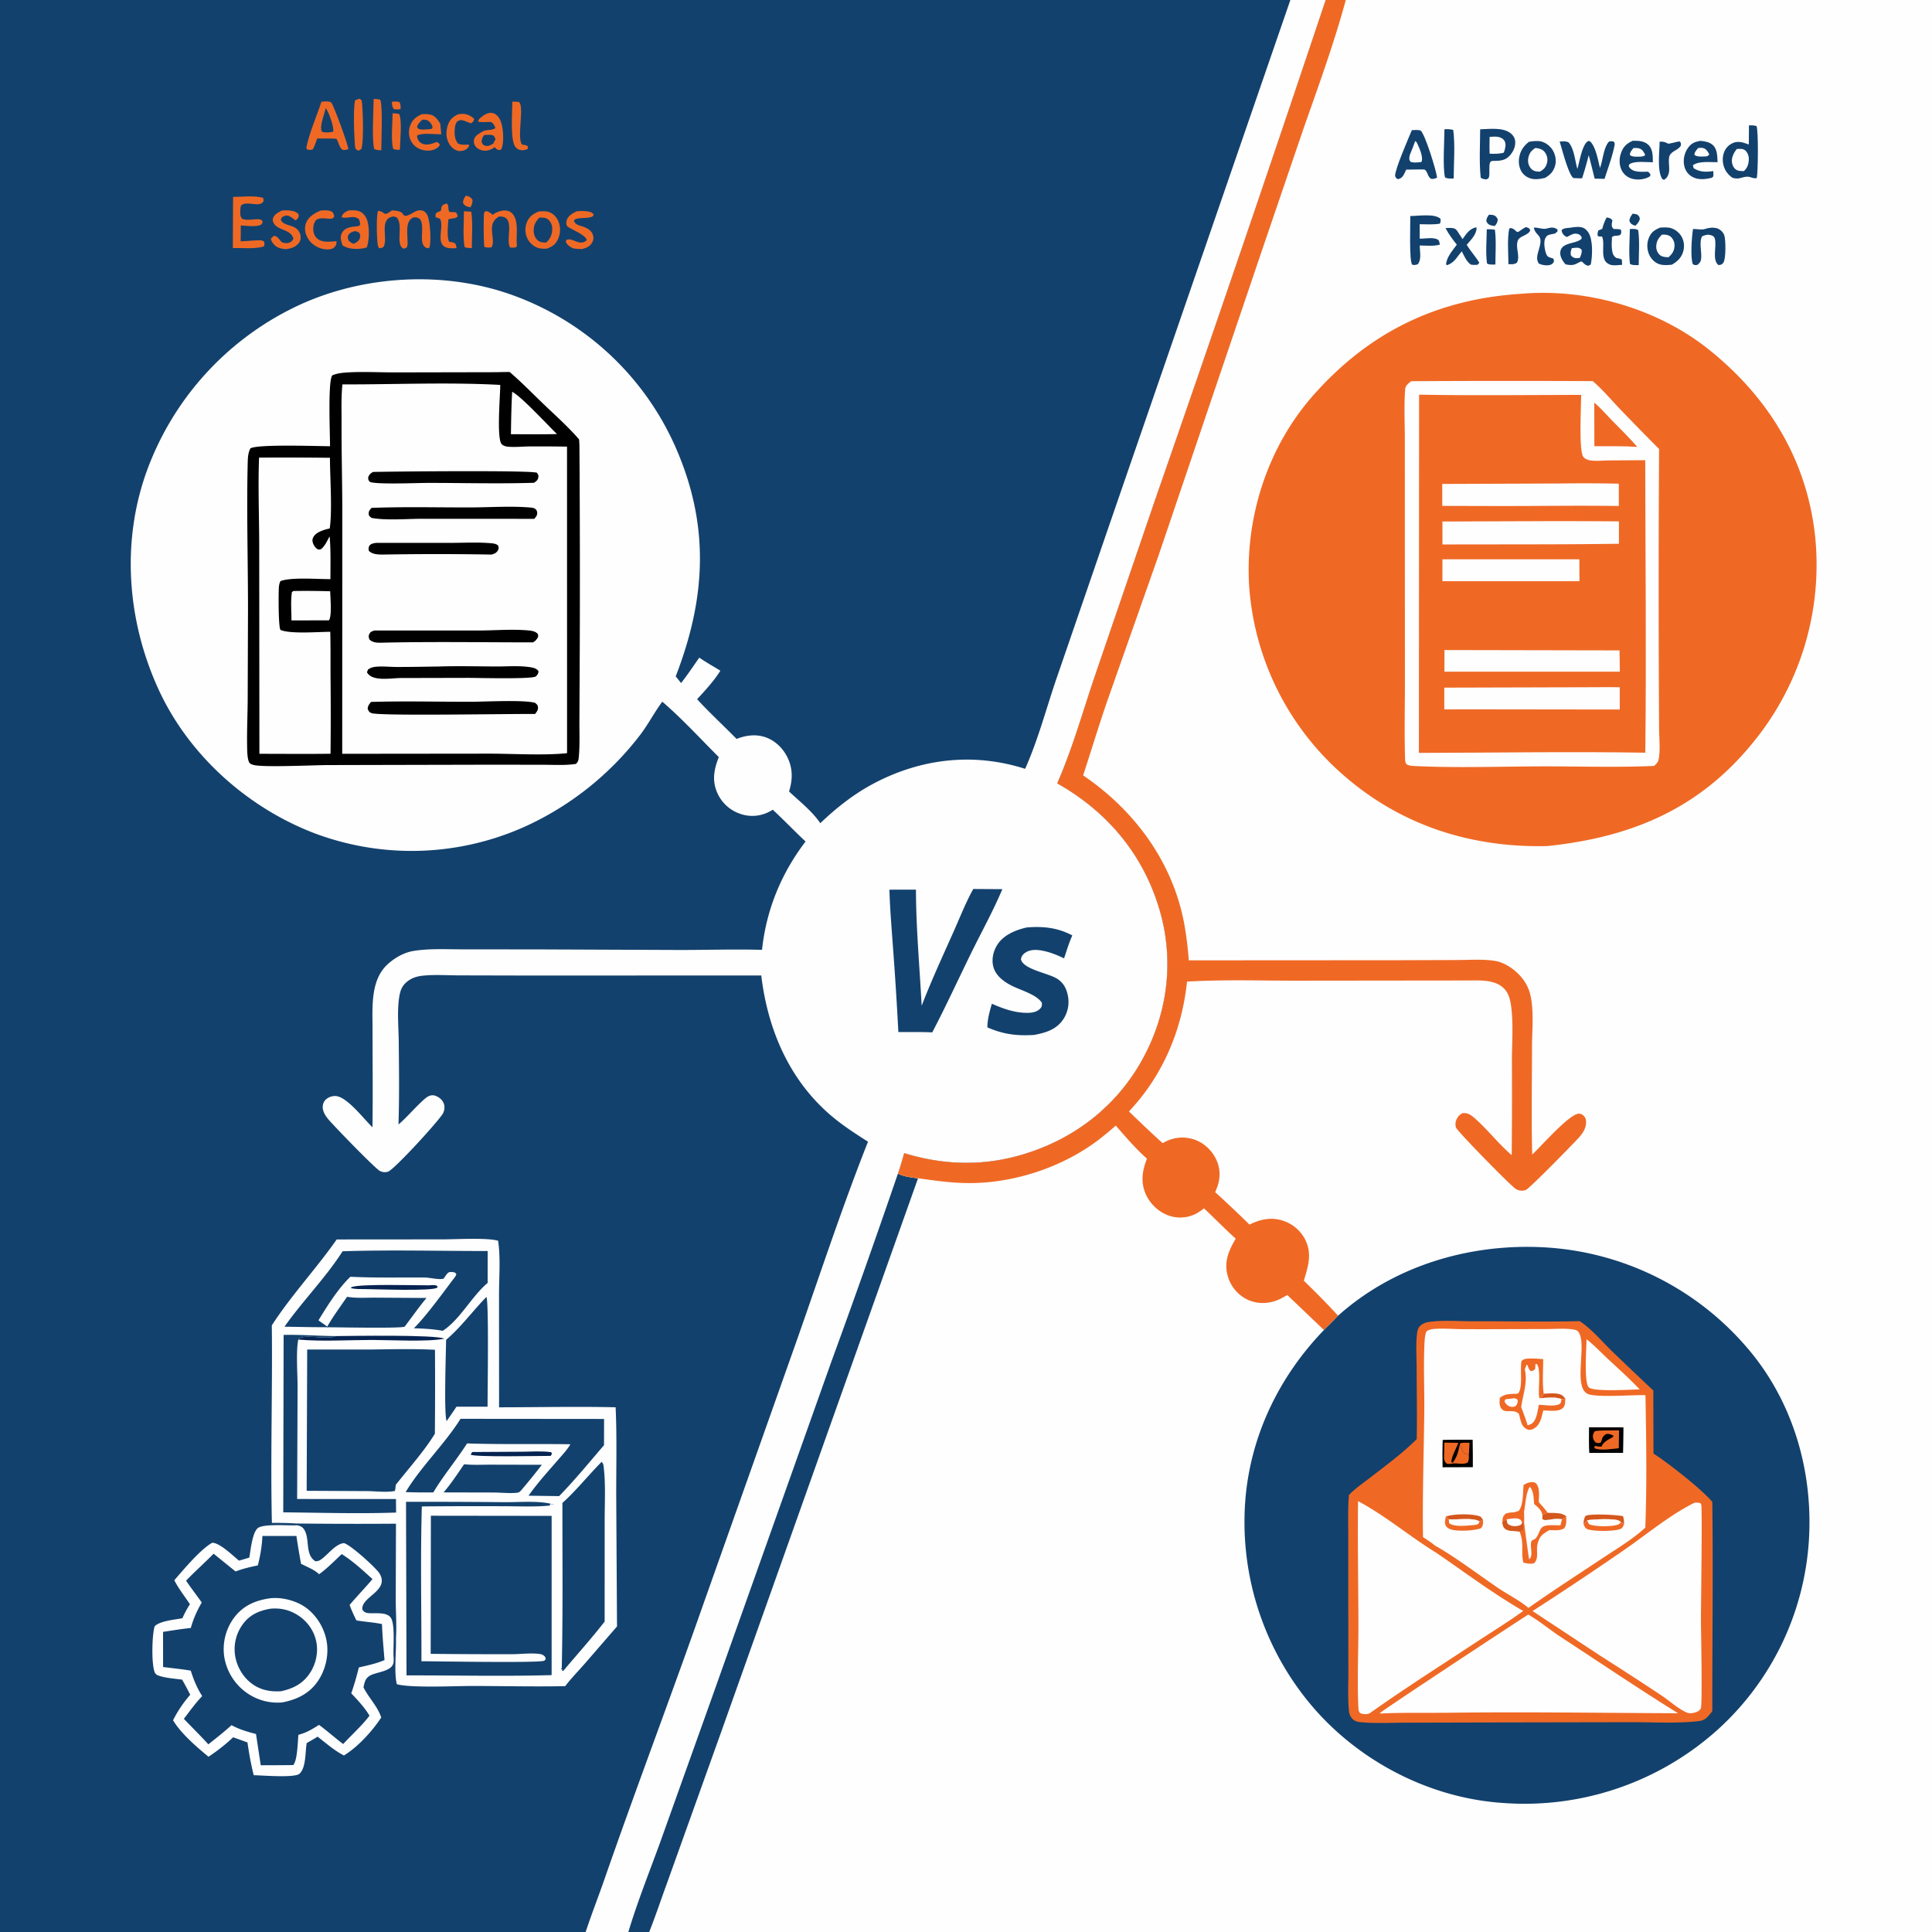 <svg xmlns="http://www.w3.org/2000/svg" style="display:block" viewBox="0 0 2048 2048"><path fill="#13416D" d="M0 0h2048v2048H0z"/><path fill="#EF6925" d="M415.374 107.917c2.828-.27 5.247-.616 8.021.24 1.579 2.78 1.23 4.418 1.223 7.574-2.599.273-4.54.417-7.141-.078-1.973-2.651-1.758-4.494-2.103-7.736m78.432 99.483c3.498.76 4.866 1.305 6.975 4.119.395 3.423-.556 5.251-1.997 8.221-.478-.079-.959-.139-1.433-.236-3.491-.708-4.766-1.493-6.577-4.398.127-3.433 1.166-4.995 3.032-7.706m-77.629-87.314c2.545.025 4.53.203 7.024.847 3.189 7.494.851 29.044.688 37.821-2.674.043-4.866.306-7.227-1.184-2.366-9.957-.548-26.764-.485-37.484m75.597 103.919c2.597.031 5.182.249 7.772.433 1.787 12.215.61 26.094.608 38.503-2.831.037-4.947.022-7.65-1.023-2.015-11.814-.708-25.842-.73-37.913M381.353 104.569l2.136 2.085c1.212 9.47 2.23 41.63-.177 50.321-.516 1.865-2.003 1.966-3.617 2.781-1.443-.855-1.972-1.281-3.038-2.478-1.156-7.417-2.627-45.019-.029-51.164zm14.761.24c2.363.084 4.499.357 6.818.82 3.025 4.92 1.265 45.09 1.208 53.708-2.708-.116-4.747-.339-7.365-1.173-2.835-9.321-.77-41.648-.661-53.355m146.995 2.91c2.316.002 4.617.184 6.926.343 6.198 4.372-2.518 38.448 3.389 45.256 2.393.288 3.974.288 6.057 1.622l-.1 3.085c-1.622.529-3.223 1.102-4.942 1.196-3.199.173-5.69-.779-7.862-3.129-5.989-6.479-3.462-38.392-3.468-48.373M485.9 121.046c2.149-.232 4.639-.567 6.769-.238 3.294.51 7.966 2.678 9.954 5.393-.546 2.619-1.135 2.735-3.202 4.509-3.119-.78-5.897-2.423-8.963-3.193-2.632-.661-3.921.125-6.077 1.488-1.444 2.257-1.972 4.153-2.248 6.78-.586 5.554-.379 11.845 3.33 16.297 3.173 1.667 6.278 1.328 9.75 1.276l1.515-.196.56 1.385c-.662 1.19-.811 1.598-1.809 2.683-2.154 2.34-6.988 3.329-9.974 2.682-4.468-.969-8.206-4.902-10.128-8.888-2.873-5.956-2.639-12.946-.387-19.057 2.142-5.815 5.433-8.37 10.91-10.921m-12.412 94.627c3.161 2.675.673 5.91 3.054 9.092 2.349-.003 4.505.06 6.839.395.955 1.714 1.865 2.469 1.62 4.465-1.532 1.534-2.599 1.593-4.661 1.849-1.801.223-3.293.4-5.007 1.049-.514 6.357-1.772 18.16.701 23.761 2.131.303 4.162.467 6.06 1.572 1.537.895 1.554 3.552 1.922 5.232-3.106.096-6.44.333-9.498-.334-13.987-3.051-3.065-22.552-8.165-31.02-1.701-.35-2.994-.761-4.539-1.555-.083-.711-.258-1.841-.14-2.53.584-3.42 3.529-2.278 5.837-4.557.147-1.037.261-2.971.695-3.997.975-2.308 3.151-2.579 5.282-3.422m-133.183 7.414c3.308-.081 7.677-.552 10.753.946 2.36 1.15 2.498 2.76 3.273 5.041-1.546 6.417-12.046-.745-19.402 4.157-2.361 3.323-3.01 6.392-2.826 10.469.161 3.563 1.71 7.39 4.641 9.595 5.651 4.251 13.377 2.755 19.989 2.383.064 1.301-.203 2.604-.369 3.893-1.081 1.584-1.952 3.027-3.79 3.84-3.527 1.562-8.878 1.093-12.47-.094-6.684-2.207-12.139-6.585-14.994-13.111-2.039-4.659-2.446-9.627-.482-14.376 2.616-6.322 9.649-10.482 15.677-12.743m270.583 1.024c3.31-.518 6.389-.526 9.719-.271 3.547.271 6.473.737 8.836 3.517l-1.075 2.003c-5.149 2.445-11.043 1.149-16.492 2.41-2.165.502-2.344.4-3.461 2.397.146.345.245.714.438 1.034 2.111 3.504 5.529 3.797 8.981 4.944 4.012 1.334 8.778 3.824 10.414 8.034 1.172 3.018 1.109 5.872-.445 8.752-2.423 4.488-6.132 5.793-10.798 7.093-3.03-.168-8.095.051-10.772-1.392-2.873-1.547-5.62-3.565-6.502-6.816l.957-1.63c5.245-1.961 9.727 3.098 15.398 2.943 2.522-.068 4.286-.918 6.001-2.643-1.6-5.734-15.515-10.89-20.655-14.421-1.15-1.744-1.361-3.514-.97-5.59 1.002-5.316 6.114-8.081 10.426-10.364m-311.882-1.008c5.011-.3 12.791-.47 16.706 3.172 1.148 1.068.856 1.757.966 3.194-1.184 2.111-1.171 3.038-3.446 4.057-1.785-1.296-3.635-2.83-5.561-3.892-2.281-1.258-4.021-1.542-6.545-.575-2.272.872-2.782 1.766-3.444 3.849 2.037 5.645 10.533 5.557 15.069 8.366 3.363 2.083 5.208 4.91 5.858 8.773.466 2.77-.199 5.566-1.976 7.755-3.588 4.417-8.335 5.622-13.721 6.354-5.037-.655-9.178-1.191-12.671-5.236-1.364-1.579-3.109-3.945-2.971-6.145.919-.784 2.373-2.414 3.431-2.851 3.696.581 5.308 3.896 7.777 6.661 2.508 1.203 5.382 1.597 8.091.669 2.443-.837 3.349-2.053 4.481-4.257-2.51-9.798-15.522-8.586-20.271-15.484-1.252-1.818-2.081-3.894-1.368-6.063 1.485-4.52 5.648-6.301 9.595-8.347m224.999 3.347c4.085-2.29 10.234-4.447 14.918-2.76 3.231 1.164 5.256 3.306 6.641 6.382 4.104 9.118 1.268 20.796 2.406 30.584l-1.13 1.582c-2.38.266-3.766.466-6.149.057-4.791-8.185 4.799-29.676-7.459-32.466-1.372-.312-2.759-.361-4.156-.359-14.594 8.13-2.672 24.228-8.057 32.699-2.854.352-4.615.378-7.472-.327-.114-.664-.274-1.323-.343-1.994-.408-3.91-.861-32.267.095-34.425.296-.668.99-1.076 1.485-1.614 2.933.105 4.651 1.644 6.924 3.397.244.189.481.386.722.579zm1.248-90.602c-1.369-3.171-1.67-4.35-4.449-6.524-4.1-.312-10.302.701-14.014-.457.323-2.546 2.614-4.073 4.616-5.623 2.897-2.241 6.925-4.22 10.679-3.436 3.559.743 6.35 3.722 7.928 6.848 3.376 6.69 4.562 22.425 2.09 29.774-.433 1.285-.633 1.453-1.314 2.417-1.959.257-2.845.315-4.56-.99-.578-.441-1.201-1.306-1.656-1.892-3.809 2.541-7.431 4.307-12.155 3.669-3.583-.484-7.165-2.358-9.013-5.562-1.225-2.124-1.505-4.672-.625-6.982 1.489-3.908 5.419-5.803 8.87-7.622 4.412-2.387 9.386-.558 13.603-3.62"/><path fill="#EF6925" d="M525.253 135.848c.091 3.899.354 7.86.071 11.748l-1.653-3.52c-2.96-1.85-7.045-1.103-10.431-.928-1.368-1.251-1.373-1.849-1.59-3.68 4.412-2.387 9.386-.558 13.603-3.62"/><path fill="#13416D" d="M513.24 143.148c3.386-.175 7.471-.922 10.431.928l1.653 3.52c-.768 1.389-1.871 2.92-2.212 4.464-2.696 1.574-5.357 3.353-8.624 2.483-2.58-.686-2.877-1.776-3.947-3.947.05-3.343.802-4.733 2.699-7.448"/><path fill="#EF6925" d="M369.715 223.06c3.526-.138 7.582-.382 10.958.857 3.599 1.322 6.086 4.112 7.72 7.512 3.541 7.37 3.228 23.005.463 30.732-.577.205-1.455.546-2.092.688-7.488 1.666-17.212 1.543-23.644-2.757a31.4 31.4 0 0 1-1.675-6.2c-.567-3.44.162-6.223 2.419-8.967 2.897-3.523 8.111-4.399 12.337-4.807 2.069-.2 3.505-.134 5.286-1.294.475-2.827-.031-3.737-.96-6.39-5.556-4.911-12.08-.244-18.267-2.071.092-.838.075-1.277.537-2.097 1.67-2.969 3.918-3.969 6.918-5.206"/><path fill="#13416D" d="M376.267 244.892c1.66.387 2.853.882 4.387 1.59 1.166 2.578 1.675 3.211.795 6.051-1.012 3.263-3.822 4.626-6.708 5.89-2.235-.869-3.429-1.701-5.139-3.378-.71-2.174-1.535-3.667-.266-5.881 1.645-2.869 4.084-3.258 6.931-4.272"/><path fill="#EF6925" d="M447.064 121.056c2.761-.17 5.763-.197 8.497.29 5.499.978 8.355 5.346 11.139 9.725l1.089 11.322c-6.405.062-20.487-1.897-25.667 1.294.083 1.059.101 1.933.442 2.977.867 2.651 2.396 4.452 4.961 5.584 4.995 2.206 10.627.187 15.301-1.716 1.803.713 2.398 1.14 3.454 2.772-1.019 2.15-1.473 2.734-3.616 3.999-4.877 2.877-10.593 2.936-15.89 1.316-4.981-1.525-9.037-4.915-11.33-9.605-2.387-4.884-2.489-10.533-.729-15.633 2.26-6.547 6.321-9.433 12.349-12.325"/><path fill="#13416D" d="M447.736 126.823c1.637.045 3.714-.031 5.243.676 2.301 1.064 4.637 3.907 5.312 6.304.482 1.709.24 1.26-.884 2.899l-3.157.298c-2.782.16-6.487.707-9.157.034-1.959-.493-1.981-.74-2.987-2.544.968-3.426 3.179-5.257 5.63-7.667"/><path fill="#EF6925" d="M247.083 208.738c9.301-.017 23.502-1.774 32.049 1.145l.213 3.548c-4.314 7.022-16.86-.87-23.375 3.975-1.221.908-1.102 4.442-1.277 5.962.131 3.747-.408 5.567 1.968 8.556 7.611 3.201 19.09-2.468 21.702 2.727-.3 1.451-.096 2.415-1.415 3.323-4.423 3.042-16.193 1.258-21.676 1l-.148 16.828c5.508-.091 10.991-.79 16.496-.978 3.057-.105 6.198-.634 8.486 1.498.102 2.104.729 3.307-.657 4.985-9.523 2.831-22.554 1.449-32.633 1.586zm168.327 14.311c3.198.208 7.169.38 10.018 2.035 1.405.816 2.403 3.809 4.175 3.744 6.52-.24 11.248-7.96 18.717-5.396 2.138.735 3.729 2.688 4.712 4.671 3.037 6.127 4.318 28.109 2.123 34.521l-2.274.533c-10.58-3.343-1.831-22.044-7.458-30.706-1.781-1.262-2.65-1.893-4.904-2.079-2.054-.169-3.699.494-5.154 1.977-5.059 5.157-3.493 14.158-3.442 20.951.066 2.6.619 6.238-.546 8.598-.644 1.303-2.249 1.317-3.535 1.71-9.215-4.048.232-25.161-7.279-33.105-1.714-.588-2.715-1.271-4.558-.864-14.44 3.19-4.313 23.148-9.447 32.089-2.161 1.205-2.417 1.493-4.843 1.267-.531-1.125-.973-2.111-1.229-3.337-1.106-5.304-1.822-32.355.387-36.065 3.089-.046 4.635 1.495 7.233 3.089 2.878.112 4.939-2.056 7.304-3.633m-74.669-115.207c3.472-.243 7.059-.898 10.288.665 2.955 3.36 17.924 44.976 18.256 49.447-2.43 1.039-3.58 1.235-6.199.849-3.472-2.501-4.02-7.823-6.288-11.485l-2.548-.423-18.021-.11c-1.352 3.875-2.616 7.713-4.496 11.372-2.621 1.082-3.181.844-6.02.351l-1.003-1.674c2.544-14.316 11.319-34.54 16.031-48.992"/><path fill="#13416D" d="M345.209 114.718c.321.398.689.762.963 1.193 2.542 4.011 8.17 18.906 6.984 23.667l-2.906.592c-3.078.161-6.148.672-9.023-.652-2.936-5.405 2.727-18.446 3.982-24.8"/><path fill="#EF6925" d="M571.123 224.156c3.692-.153 7.907-.618 11.401.806 4.284 1.745 7.708 5.533 9.447 9.779 2.464 6.016 2.178 13.268-.63 19.106-2.62 5.448-6.315 7.794-11.865 9.746-3.226.075-6.362.133-9.453-.94-4.917-1.707-9.09-5.71-11.221-10.432a21.04 21.04 0 0 1-.5-16.028c2.51-6.526 6.6-9.381 12.821-12.037"/><path fill="#13416D" d="M571.726 230.721c3.548-.149 6.848-.282 9.685 2.264 2.767 2.484 4.134 6.255 4.012 9.931-.202 6.069-2.05 10.008-6.337 14.176-3.341.006-6.428.02-9.118-2.347-2.849-2.507-4.298-6.436-4.263-10.174.057-5.965 1.916-9.683 6.021-13.85"/><path fill="#FEFEFE" d="M315.023 1616.85c3.565.85 5.732 1.64 7.711 5.03 5.881 10.09.438 26.05 11.507 33.06 3.573.36 6.01-1.69 8.643-3.84 6.22-5.09 13.406-14.53 21.687-15.33 6.944 1.66 33.678 25.91 37.561 31.92 2.042 3.16 3.18 6.77 2.27 10.53-2.746 11.36-21.806 17.17-20.257 28.19 1.739 2.11 2.829 3.11 5.661 3.48 7.032.91 18.971-1.55 24.002 4.38 5.446 6.43 2.763 32.07 3.384 41.31.049 2.54.426 5.92-.449 8.32-2.986 8.19-17.911 8.47-24.532 12.31-5.164 3-5.668 7.04-6.914 12.43 5.571 11.24 14.855 19.89 18.826 32.01-9.727 14.69-24.477 30.91-39.523 40.24-10.068-5.11-19.019-13.06-27.919-19.96-3.76 2.4-7.696 4.56-11.56 6.8-1.629 8.77-.537 26.33-7.742 32.56-5.297 4.59-39.951 1.61-48.397 1.52-2.944-11.24-5-23.27-6.67-34.77l-15.169-5.44a193 193 0 0 1-26.111 20.6c-12.613-10.34-29.239-24.66-37.583-38.64 4.923-9.88 11.005-18.71 18.194-27.06-2.757-5.42-5.515-10.78-8.621-16.01-7.341-1.03-15.841-1.54-22.901-3.63-2.457-.72-4.819-1.43-5.971-3.88-3.827-8.16-3.082-40.52-.124-49.19 6.143-5.75 21.199-6.82 29.375-8.42 2.255-5.31 4.794-9.97 7.935-14.81-5.596-8.48-11.918-16.34-16.559-25.43 9.769-11.28 27.673-32.76 40.179-39.75 8.162.06 21.799 13.63 28.381 18.92 3.657-.92 7.285-2.12 10.906-3.17 1.518-7.85 2.969-25.31 8.65-30.94 5.386-5.33 33.357-2.78 42.13-3.34"/><path fill="#13416D" d="m278.167 1628.19 36.048.02a906 906 0 0 0 4.892 29.47c6.391 3.33 13.908 6.06 19.159 11.05 8.603-6.14 16.256-14.14 24.011-21.33 11.831 7.47 22.256 17.14 32.599 26.51-7.865 9.3-16.383 18.05-24.25 27.38 2.025 5.7 4.461 10.97 7.162 16.37 9.012 1.66 18.103 1.97 27.127 3.93.463 12.75 1.664 25.47 2.702 38.18-8.796 3.73-17.946 5.65-27.214 7.78-2.309 9.34-4.841 18.37-8.058 27.44 6.982 7.41 14.159 14.93 19.34 23.74-8.056 10.6-18.805 20.2-27.901 30.02-8.736-6.52-16.788-13.87-25.631-20.29-7.171 4.53-13.504 8.43-21.821 10.5-.772 7.31-.976 27.13-5.487 32.08-11.472.2-22.96.15-34.435.22l-5.04-33.12c-9.199-2.42-17.537-4.82-25.949-9.38-7.864 7.17-16.226 13.7-24.557 20.31-8.384-9.22-17.358-18.01-25.965-27.03 6.243-8.18 12.29-16.66 19.431-24.09-5.508-8.69-9.043-17.23-12.12-27.02-9.69-1.61-19.569-2.56-29.317-3.81l-.051-37.26c9.786-1.49 19.576-3.14 29.428-4.12 2.72-9.84 6.506-18.18 11.595-27.03-5.5-7.74-11.263-15.25-16.617-23.09 9.347-9.85 19.676-18.88 29.189-28.62l23.281 18.83c7.712-2.96 15.503-4.76 23.58-6.41 2.678-10.34 4.389-20.55 4.869-31.23"/><path fill="#FEFEFE" d="M285.683 1694.33c12.109-1.65 26.981 2.08 37.005 8.74 12.132 8.07 20.639 21.66 23.409 35.89 2.886 14.81-.899 31.44-9.607 43.78-9.105 12.9-22.408 19.1-37.424 21.91a56.6 56.6 0 0 1-37.139-9.92 57.94 57.94 0 0 1-24.089-37.74 55.88 55.88 0 0 1 10.127-41.93c9.462-12.82 22.41-18.47 37.718-20.73"/><path fill="#13416D" d="M286.795 1705.29c10.278-.94 19.719 1.13 28.533 6.63 10.084 6.3 17.343 16.19 19.843 27.86 2.462 11.5-.173 23.92-6.615 33.7-7.464 11.33-17.892 16.58-30.761 19.32-10.586.62-20.323-.95-29.294-6.97-10.288-6.91-17.234-18.4-19.236-30.58a44.7 44.7 0 0 1 8.062-33.43c7.431-10.2 17.417-14.51 29.468-16.53"/><path fill="#FEFEFE" d="m356.929 1313.87 112.17-.09c14.231 0 47.103-1.99 58.908 1.47 2.746 18.25.96 38.78.974 57.32l.067 119.24c41.095-.03 82.461-.96 123.531-.03 1.462 31.44.576 63.25.645 94.74l.828 137.59-34.24 39.51c-6.887 7.84-14.328 15.49-20.663 23.76-32.932.68-65.889-.15-98.827-.17-18.547-.02-64.288 2.3-79.639-1.85-3.21-12.69-.429-35.08-.949-48.99.899-13.17-.218-27.13-.236-40.37l.254-80.82a5524 5524 0 0 1-105.632-.22 352 352 0 0 0-25.895-.6c-1.603-69.75.731-139.64-.093-209.42 20.551-31.79 47.062-60 68.797-91.07"/><path fill="#062351" d="m500.484 1539.2 52.696-.31c10.175-.06 21.035-.95 31.102.49l.82 1.63-1.303 2.3c-11.091-.02-80.286 1.49-84.846-1.3zm-45.998-176.71c2.491-.18 4.935-.47 7.402.06 1.594.35 1.085.19 2.039 1.68-.187.23-.342.5-.559.7-4.197 3.98-65.943 1.66-76.118 1.55-5.158-.05-10.392.27-15.402-1.11l.892-1.04c9.902-3.56 67.758-1.75 81.746-1.84m-98.78 53.8c17.328-.12 105.818-1.68 115.339 2.76-17.888 3.62-56.736 1.36-76.425 1.36-25.377 0-53.246 1.84-78.403-.41l-.102-.08c4.236-6.77 32.504 1.07 39.591-3.63"/><path fill="#13416D" d="M491.96 1552.2c9.477.94 19.429.39 28.973.42l53.434.12a664 664 0 0 1-22.575 27.85c-1.696 1.44-2.331 1.68-4.61 1.87-7.724.66-16.189-.29-23.993-.33l-52.979-.12c7.925-9.15 14.868-19.84 21.75-29.81m-124.025-177.57c9.242 1.71 20.202.88 29.616.94l54.559.34c-8.092 9.74-15.488 20.28-23.129 30.39-4.032 2.07-72.291.62-82.437.66 6.201-11.17 14.177-21.77 21.391-32.33m147.682.19c2.716 4.92 1.178 102.13 1.218 116.35h-32.972a586 586 0 0 1-10.432 15.24c-2.98-8.14-.681-72.03-.556-86.13 15.767-13.34 28.285-30.71 42.742-45.46m-214.959 40.24c18.171-.42 36.784 1.11 55.048 1.23-7.087 4.7-35.355-3.14-39.591 3.63l.102.08c-2.635 12.34-.729 36.44-.77 50.17l-.459 118.83 104.755.06.13 14.32c-39.699 1.4-79.874.13-119.613-.24z"/><path fill="#13416D" d="m488.178 1504 152.165.14-.068 27.81c-15.56 18.11-30.903 36.92-47.595 54l-32.424-.45c10.027-14.24 22.389-27.63 33.786-40.83 3.952-4.43 7.55-8.59 10.619-13.7-36.501-.58-73.057.33-109.547-.88-11.342 17.69-25.047 33.96-35.807 51.94-9.793.06-19.54.06-29.328-.36 16.342-27.19 41.202-50.54 58.199-77.67m149.582 45.63c1.936 2.03 1.981 3.7 2.288 6.45 2.049 18.28.896 38.01.928 56.42l-.04 106.42c-13.889 17.91-29.244 34.94-43.85 52.3l-.382.17-1.17-.95.839-.59-1.934-.76 1.024-.59c1.328-58.39.646-116.93.727-175.34 14.902-13.33 27.432-29.36 41.57-43.53M363.148 1326.4c51.082-1.66 102.679-.22 153.817-.27l-.043 33.8c-17.054 14.4-29.199 38.83-47.594 50.79-10.173-1.89-20.301-2.36-30.62-2.71 13.641-13.51 31.229-38.2 43.428-54.13.944-1.32 1.185-1.87 1.613-3.37l-1.493-1.54c-2.015-.48-3.606-.81-5.656-.48-2.52.41-4.703 4.76-6.305 6.9-4.449 1.54-14.647-1.11-19.788-1.15-26.324-.22-52.788.48-79.079-.82-13.112 12.66-24.355 30.65-33.853 46.21l10.281 7.26c-15.423.1-30.884-.34-46.308-.53 19.055-27.06 44.043-52.35 61.6-79.96m31.277 104.12c22.146-.3 44.557-.83 66.674.31a5631 5631 0 0 1-.121 88.99c-11.669 19.05-27.768 36.66-41.525 54.32-.126 2.2-.342 4.18-.843 6.32-8.697 1.77-19.89.31-28.86.19l-64.668-.34.558-149.76zM430.401 1592a8684 8684 0 0 1 104.182.37c15.203.18 38.208-2.01 52.197 2.53l.095.23-3.649-.94-.418 1.68.515.04c-16.386 1.67-33.244.78-49.715.76a5834 5834 0 0 0-86.437.22c-1.596 54.54-.356 109.5-.418 164.09 15.411.04 123.848 1.98 129.992-.5.738-.29 1.145-1.1 1.717-1.65l-.504-2.41c-1.453-1.48-2.774-2.59-4.896-2.96-8.958-1.56-21.32.07-30.555.06a6686 6686 0 0 1-85.973-.39l.044-27.63.17-118.76 128.01.16-.007 168.78c-51.136 1.43-102.659.21-153.834.3z"/><path fill="#FEFEFE" d="M1367.84 0h37.47a46813 46813 0 0 1-181.18 530.866l-63.77 186.514c-12.71 37.495-23.72 76.82-39.68 113.016 53.75 30.234 92.19 76.453 109.1 136.128 15.25 53.796 7.5 110.086-19.93 158.576-28.52 50.42-74.96 84.76-130.46 100.05-40.66 11.2-80.706 9.49-120.861-2.76-2.15 7.25-4.101 14.64-6.705 21.73 6.971 3.14 13.903 4.07 21.421 4.88l-207.834 584.55-58.468 163.2c-6.248 17-11.979 34.47-18.681 51.25h-67.456c6.103-18.55 13.267-36.75 19.681-55.2 34.275-98.57 71.367-196.14 105.887-294.62l98.732-278.64c24.562-69.84 47.765-140.46 75.01-209.31-11.505-7.3-22.976-14.69-33.673-23.16-47.974-37.98-72.332-93.42-79.477-153.04l-246.961.07-73.407-.17c-12.612-.04-25.999-.97-38.502.33-6.933.72-13.15 2.91-18.25 7.83-4.41 4.25-5.777 9.16-6.693 15.06-2.331 15.04-.631 31.91-.472 47.15.304 29.14.708 58.52-.284 87.64 8.138-6.3 25.892-27.5 32.23-30.07 2.711-1.1 4.788-1.15 7.483-.09 3.581 1.41 6.723 4.07 8.192 7.68 1.373 3.38 1.011 7.06-.493 10.32-3.12 6.77-51.905 60.11-58.457 62.2-3.058.98-6.061.69-8.889-.89-5.347-2.97-49.798-48.87-54.702-54.93-2.152-2.66-4.144-5.6-5.107-8.92-1.005-3.47-.699-7.33 1.51-10.3 2.457-3.3 6.786-5.06 10.814-5.13 12.256-.22 30.149 23.87 39.865 33.15.497-34.65.069-69.35.066-104-.001-22.35-2.446-51.04 15.165-67.99 7.439-7.16 17.794-13.2 28.022-14.89 17.002-2.81 35.109-1.73 52.312-1.73l79.193.05 151.1.61c29.021.02 58.078-.94 87.087-.14 4.441-42.35 20.351-81.05 46.141-114.851-11.8-10.986-22.856-22.728-34.737-33.642a95 95 0 0 1-4.08 2.235 38.5 38.5 0 0 1-30.927 1.903 40.82 40.82 0 0 1-23.871-22.123c-5.763-13.224-3.406-25.048 1.667-37.839-19.767-19.693-38.774-40.553-59.929-58.759-8.238 11.084-14.666 23.536-23.005 34.654a321.5 321.5 0 0 1-120.299 96.733A292.63 292.63 0 0 1 335.84 884.2c-72.579-27.007-136.08-83.559-168.245-154.433-33.467-73.743-39.378-158.754-10.273-235.054a311.58 311.58 0 0 1 162.667-172.646c70.466-31.477 156.728-35.016 228.876-7.154A299.77 299.77 0 0 1 715.741 473.2c36.787 83.107 32.916 160.166.534 243.782l5.706 7.087c6.802-8.634 12.94-17.958 19.289-26.939 7.226 4.936 14.877 9.307 22.368 13.828-7 11.089-15.817 20.636-24.704 30.211 13.343 14.528 28.062 27.994 41.857 42.118 9.108-3.544 18.753-5.088 28.332-2.498 10.932 2.956 20.007 11.213 25.145 21.165 6.311 12.224 6.119 24.23 2.164 37.05 10.833 10.194 24.88 21.228 33.089 33.627 17.686-16.828 36.486-31.65 58.241-42.931 50.103-25.979 104.908-31.922 158.938-14.715 13.35-29.839 22.14-63.012 32.66-94.053l58.94-171.341z"/><path fill="#13416D" d="M1088.31 983.148c17.52-1.429 32.76.157 48.4 8.439-3.56 7.808-6.02 16.193-8.76 24.323-7.14-3.47-14.68-6.53-22.5-8.08-6.18-1.23-13.32-1.63-18.73 2.16-2.6 1.81-3.94 3.72-4.5 6.89 2.65 10.96 29.24 14.58 38.7 20.82 6.61 4.36 9.64 10.33 11.13 18.01a33.24 33.24 0 0 1-5.21 25.18c-7.42 10.7-18.51 13.86-30.59 16.18-18.43 1.15-32.63-.6-49.6-8.02.08-8.84 2.34-16.63 4.77-25.05 11.71 5.15 23.64 9.48 36.59 9.66 5.21.08 11.08-.61 14.78-4.67 1.79-1.97 1.82-3.53 1.61-6.01-5.49-8.82-23.2-13.57-32.16-18.2-8.29-4.29-16.48-10.28-19.17-19.67-2.13-7.43-.38-15.99 3.49-22.57 6.61-11.28 19.61-16.575 31.75-19.392m-56.6-40.791 30.82.19c-9.56 22.725-21.85 44.948-32.75 67.083-13.86 28.17-26.99 56.95-41.554 84.74-11.933-.54-23.982-.31-35.931-.37a3864 3864 0 0 0-6.071-94.753c-1.304-18.688-2.929-37.419-3.383-56.149l28.102-.061c.111 41.085 3.913 82.093 6.054 123.083 10.204-26.41 21.98-51.96 33.523-77.789 6.83-15.275 13.05-31.362 21.19-45.974m-79.886 301.763c6.971 3.14 13.903 4.07 21.421 4.88l-207.834 584.55-58.468 163.2c-6.248 17-11.979 34.47-18.681 51.25h-22.188c9.787-32.57 22.655-64.53 34.254-96.52l52.622-147.14 128.259-360.72a10341 10341 0 0 0 70.615-199.5"/><path d="M526.473 394.544c4.572-.173 9.163-.169 13.738-.245 12.383 10.595 24.01 22.588 35.788 33.876 12.746 12.214 26.291 24.215 37.826 37.579.22 2.436.362 4.819.397 7.267a20317 20317 0 0 1 .323 218.945l-.348 71.536c-.08 13.017.57 26.615-.704 39.551-.297 3.021-.785 4.527-2.898 6.706-10.99 1.702-22.78.959-33.891.937l-52.612-.093-175.964.398c-14.623.012-68.595 2.632-79.122-.074-2.11-.543-4.285-1.215-5.157-3.42-1.858-4.701-1.805-12.281-1.886-17.32-.258-15.871.481-31.849.61-47.728l.32-96.857c.017-51.952-1.599-104.283-.272-156.191.124-4.875.515-9.653 2.763-14.059 7.13-4.703 71.12-2.379 84.463-2.343.107-11.416-2.515-69.744 2.471-75.167 3.944-1.62 7.806-2.366 12.038-2.731 17.431-1.5 35.835-.345 53.351-.349z"/><path fill="#FEFEFE" d="M542.927 415.297c10.435 5.63 37.049 34.765 47.523 44.828-16.259.436-32.587.157-48.853.173.231-15.017.465-30.005 1.33-45.001M311.013 626.485a842 842 0 0 1 39.023.297c.059 6.307 2.022 26.454-1.368 30.8l-39.69.094c-.036-9.738-.975-20.425.465-30.036z"/><path fill="#FEFEFE" d="M274.62 485.087a4552 4552 0 0 1 75.14.185c.046 21.207 2.594 55.57-.235 74.901-5.193 1.151-13.287 3.418-16.55 7.948-1.445 2.008-2.094 3.818-1.581 6.307.577 2.802 2.473 5.803 4.805 7.442 1.495 1.051 2.125.595 3.813.409 4.434-3.203 6.723-9.015 9.413-13.697 1.352 14.943.801 30.299.84 45.307-13.451.114-41.209-2.248-52.885 2.059-1.296 2.338-1.574 4.462-1.775 7.083-.422 5.496-.584 42.18 1.752 44.77 11.182 4.451 39.655 1.945 52.737 1.949.414 16.215.213 32.492.295 48.716a3891 3891 0 0 1-.005 80.543c-25.122.321-50.282.053-75.409.063l-.204-218.574c.017-31.753-1.361-63.686-.151-95.411m88.37-77.608c55.025.135 112.619-2.461 167.298.538.071 10.335-4.181 57.888 1.753 63.067 1.861 1.624 4.448 2.28 6.853 2.475 7.273.59 15.075-.247 22.417-.322a1880 1880 0 0 1 39.758.204l.045 324.956c-23.835 2.56-57.132.561-81.788.502l-156.555.164.082-261.374c-.136-29.878-.904-59.709-.787-89.598.053-13.444-.519-27.242.924-40.612"/><path d="m398.818 575.454 79.327.002c13.766 0 28.161-.829 41.85.35 2.954.255 5.446.457 7.909 2.289.816 2.256 1.088 2.99-.145 5.305-1.542 2.899-3.753 3.521-6.619 4.464a3356 3356 0 0 0-113.168-.046c-5.669.06-12.607.339-16.925-3.838-.617-2.518-.382-2.975.425-5.477 2.145-2.387 4.354-2.52 7.346-3.049m-4.888-37.082c34.677-1.281 69.661-.418 104.374-.473 21.129-.034 43.609-1.721 64.531.171 1.908.173 3.239.425 4.819 1.604 1.174.876 1.681 2.448 1.781 3.877.195 2.785-1.416 4.529-3.088 6.446l-118.317-.065c-16.237-.006-38.919 1.976-54.276-.937-1.66-1.361-2.919-2.134-2.929-4.562-.01-2.887 1.334-4.094 3.105-6.061m1.415-38.073c19.087-.483 166.969-1.928 173.738.817 1.424 1.99 2.027 2.691 1.479 5.309-.573 2.738-2.379 3.903-4.497 5.349-37.06 1.164-74.494.133-111.588.127-12.207-.002-53.192 1.795-62.091-.892-2.088-2.075-1.939-2.028-2.107-4.99 1.253-3.237 2.282-3.914 5.066-5.72m69.784 206.228c20.249-.642 40.51-.105 60.761-.022 12.041.05 25.118-1.149 36.953.911 3.283.572 5.977 1.273 7.971 4.104-.205 2.459-.94 3.769-2.786 5.487-3.405 3.17-62.794 1.525-72.528 1.567l-70.006.162c-8.636.04-19.667 1.961-27.953-.182-3.734-.966-6.628-2.524-8.566-5.944l1.165-2.882c2.114-1.583 4.699-2.491 7.308-2.815 7.29-.905 15.518.084 22.904.102 14.92.037 29.857-.284 44.777-.488m-68.165-38.153 110.43-.004c16.791-.036 34.443-1.558 51.132-.209 3.616.293 8.451.637 11.095 3.42 1.131 1.19.749 2.138.773 3.665-1.893 2.982-2.329 3.979-5.514 5.705-52.442-.005-105.026-.89-157.445.268-5.359.118-11.593.726-15.74-3.225-.772-2.174-1.325-3.481-.254-5.784 1.266-2.726 2.932-2.958 5.523-3.836m-3.646 75.692c35.081-1.028 70.419-.107 105.528-.156 15.111-.021 56.155-2.261 68.347 1.117 1.815 1.648 3.025 2.329 3.096 5.004.078 2.924-1.448 4.747-3.159 6.846-22.975-.38-165.903 2.343-173.411-.97-2.65-1.168-2.871-2.028-3.984-4.489.297-3.373 1.549-4.838 3.583-7.352"/><path fill="#FEFEFE" d="M1405.31 0H2048v2048H688.262c6.702-16.78 12.433-34.25 18.681-51.25l58.468-163.2L973.245 1249c-7.518-.81-14.45-1.74-21.421-4.88 2.604-7.09 4.555-14.48 6.705-21.73 40.155 12.25 80.201 13.96 120.861 2.76 55.5-15.29 101.94-49.63 130.46-100.05 27.43-48.49 35.18-104.78 19.93-158.576-16.91-59.675-55.35-105.894-109.1-136.128 15.96-36.196 26.97-75.521 39.68-113.016l63.77-186.514A46813 46813 0 0 0 1405.31 0"/><path fill="#13416D" d="M1730.78 226.443c1.53.172 3.08.566 4.6.867 2.16 1.85 2.34 1.853 2.91 4.613-.74 3.425-2.33 4.935-4.68 7.345-.78-.221-1.64-.432-2.37-.798-2.57-1.289-2.96-1.924-4.06-4.416.43-3.371 1.54-4.951 3.6-7.611m-152.44 1.175c1.5.043 3.24.006 4.69.41 2.59.725 3.46 2.197 4.66 4.406-.26 3.46-1.05 4.497-3.11 7.105-1.5-.195-3.16-.336-4.59-.814-2.41-.805-3.24-1.983-4.41-4.106.05-3.12 1.07-4.545 2.76-7.001m-2.29 15.391c3-.086 5.63.035 8.6.459 1.56 11.818.54 24.956.52 36.937-2.94.008-6.29.495-8.87-1.115-1.6-11.516-.39-24.614-.25-36.281m151.67-.255c2.89.013 6.44-.527 8.86 1.256 1.63 11.769.56 25.058.53 36.999-3.11-.027-6.69.39-9.31-1.304-1.39-11.885-.26-24.956-.08-36.951m-110.29-2.016c.38.094.76.156 1.12.283 2.37.836 2.62.985 3.58 3.165-2.09 5.37-10.93 5.894-12.89 10.202-3.47 7.635 2.52 16.105-1.13 24.014-3.27 2.169-5.25 1.632-9.11 1.645-.07-12.052-1.4-26.033.85-37.779l1.81-.54c2.56.517 3.77 1.776 5.62 3.485l.75.704c1.65-.099 2-.334 3.35-1.379 1.95-1.514 3.89-2.621 6.05-3.8m8.45.521c4.37-.242 8.92 1.879 12.87 1.198 1.58-.274 3.12-.875 4.74-1.105 2.96-.421 5.31.264 7.62 2.04l-.17 1.935c-3.23 3.435-3.72 2.184-7.9 3.304-2.79.749-3.71 1.434-5.01 4.06-2.04 4.135-.5 13.171 1.28 17.105 1.35 2.98 3.33 2.994 6.15 3.944l1.24.498.64 2.431c-.81 2.044-1.1 2.82-3.27 3.825-3.43 1.587-9.73.524-12.88-1.115-5.17-7.433 2.76-16.832 1.71-25.351-.65-5.374-5.76-5.902-7.02-12.769m133.39-91.086c3.56-.126 5.58.144 8.69 1.984 1.29.767 9.81-2.254 12.58-2.203 1.62 1.572 1.18 1.994 1.33 4.159-2.53 4.704-7.58 5.227-10.79 8.957-1.98 2.302-1.96 4.782-2 7.638v1.042c.12 3.532.78 8.409-.12 11.814-.84 3.18-2.2 5.547-5.16 7.092l-1.87-1.057c-5.5-9.067-2.76-28.737-2.66-39.426m-228.09-13.203c3.33-.101 6.11-.184 9.32.78 2.12 16.442.52 34.79.47 51.451-3.19.054-6.25.437-9.17-1.085-2.63-9.933-.68-39.217-.62-51.146m171.89 93.532c3.05.584 4.21.589 6.16 3.058-.28 1.503-.79 3.394-.71 4.908.13 2.313.42 2.741 2.08 4.254 2.57.005 4.83.054 7.37.558.26.624.59 1.289.62 1.983.31 7.18-6.52 2.752-9.83 6.09-.23 4.678-.57 9.461.14 14.111.55 3.61 1.4 5.809 4.45 7.982 2.18.41 4.02.587 5.88 1.869l.28 5.372c-3.93.289-9.42 1.216-13.14-.269-11.58-4.635-4.28-20.772-8.11-29.708-1.88.065-2.8.114-4.61-.534-.38-2.442-.16-3.646.69-5.959 1.45-.447 2.74-.974 4.1-1.638 1.14-4.394 2.47-8.081 4.63-12.077m-152.7 22.978c4.18-5.795 7.08-10.831 14.41-12.57l.43 1.069c-.21 6.903-6.3 12.55-10.46 17.594 4.09 6.614 9.44 12.359 13.42 18.954l-1.91 2.146c-2.58.172-4.65.276-7.2-.214-4.69-3.348-6.84-9.031-9.5-14.02-5.36 5.997-7.51 11.931-15.71 14.699l-1-.972c.8-7.939 6.87-14.537 11.42-20.808-4.41-5.613-8.76-11.247-11.97-17.652 2.73-.035 6.26-.359 8.9.347 2.2.59 3.37 2.438 4.52 4.242zm264.27-12.201c2.16.141 4.29.211 6.34 1.043 3.01 1.223 5.83 4.129 6.86 7.195 1.54 4.577 1.84 25.129-1.06 29.008-1.62 2.164-2.71 2.238-5.15 2.465-7.05-5.614-1.63-19.711-3.82-27.951-.54-2.034-1.84-2.995-3.79-3.625-3.86-1.245-6.25-.337-9.74 1.084-3.56 6.906.02 16.856-1.07 24.313-.43 2.896-1.69 4.081-3.79 5.92-2.58.408-2.71.578-4.96-.687-2.77-6.823-1.09-29.595.19-37.329 3.88-.081 9.15 1.229 12.67.02 2.51-.863 4.68-1.15 7.32-1.456m-319.68-12.281c8.27.025 25.78-2.928 32.02 2.929.15 2.327.31 3.076-.66 5.154-6.84 1.229-14.42.627-21.38.6l.01 15.326c5.54.123 14.76-1.987 19.46 1.194 1.34.913 1.53 3.571 1.91 5.109-6.47 1.886-14.56.985-21.3.895-.13 6.668 2.2 14.373-2.11 19.89-2.4.791-3.54 1.108-6 .44-3.25-4.604-1.84-42.811-1.95-51.537m307.44-79.716c4.5.41 9.66 1.245 13.15 4.364 5.07 4.542 4.77 12.069 5.16 18.305-7.78.052-19.75-1.513-26.21 3.225l.83 3.116c6.82 4.32 13.12 4.15 20.78 3.051.22 1.922.17 3.72.08 5.651l-1.62 1.472c-7.18 1.673-14.72 2.644-21.34-1.385-4.09-2.484-6.77-6.482-7.83-11.119-1.48-6.467 0-13.578 3.79-18.997 3.57-5.098 7.24-6.57 13.21-7.683"/><path fill="#FEFEFE" d="M1800.14 156.883c1.85-.191 4.12-.409 5.9.257 3.03 1.134 4.41 3.76 5.82 6.444-.93 1.64-1.25 1.453-2.9 2.178-3.87.075-9.75.914-12.79-1.585.07-3.147 2.08-4.985 3.97-7.294"/><path fill="#13416D" d="M1730.75 149.225c5.72-.147 12.39.137 16.7 4.413 4.85 4.799 4.55 12.084 4.65 18.391-6.41-.055-18.41-1.487-23.93 1.51-1.57.853-1.22 1.079-1.61 2.671.48.859.72 1.394 1.43 2.157 4.47 4.752 12.94 3.628 18.88 3.635 1.81 1.375 2.02 1.541 2.79 3.664l-1.15 1.629c-5.41 3.003-12.66 3.834-18.63 2.105-4.91-1.42-8.83-4.657-11.02-9.287-2.69-5.679-2.53-12.443-.39-18.268 2.43-6.64 5.97-9.775 12.28-12.62"/><path fill="#FEFEFE" d="M1731.53 156.906c2.12-.024 4.44-.149 6.48.533 3.09 1.034 4.65 4.033 5.96 6.729-1.23 1.584-1.83 1.328-3.72 1.782-3.84.089-9.45.858-12.5-1.609-.03-3.141 1.96-5.072 3.78-7.435"/><path fill="#13416D" d="M1664.4 241.397c3.79-.63 8.25-1.301 12.05-.484 3.15.676 5.67 2.959 7.34 5.614 5.05 7.983 4.31 24.925 2.5 33.881l-2.47 1.281c-2.87-.32-4.14-1.766-6.15-3.65l-.83-.79c-1.92.16-1.15-.096-2.9.857-5.91 3.222-7.72 3.336-14.27 2.203-2.75-2.708-5.85-7.975-5.78-12.002.19-12.169 16.65-9.14 22.63-15.241l-.04-2.021c-1.43-1.616-1.66-2.346-3.81-2.981-4.1-1.208-6.89.628-10.41 2.525l-1.2.655c-1.05-.477-1.63-.679-2.61-1.432-1.99-1.538-2.71-3.417-3.16-5.764 2.41-2.52 5.72-2.212 9.11-2.651"/><path fill="#FEFEFE" d="M1666.14 263.102c1.77-.219 3.63-.524 5.42-.506 2.4.024 3.4.547 5.05 2.197.45 3.281-.71 5.568-1.91 8.524-1.16.139-3.01.508-4.22.332-2.87-.42-3.49-1.03-5.29-3.069-.6-2.972.01-4.717.95-7.478"/><path fill="#13416D" d="M1672.08 179.078c2.14-6.834 4.83-25.007 10.81-29.134 1.25-.863 1.14-.432 2.86.044 6.12 6.426 8.05 19.485 10.31 27.983 3.22-8.473 3.56-20.831 9.36-27.739 2.45-.824 2.92-.597 5.46.017 1.43 2.503.44 4.243-.08 6.985-2.4 10.788-6.58 21.767-9.89 32.351l-10.53-.225a1320 1320 0 0 0-6.25-24.827c-2.14 8.259-4.38 16.4-7.08 24.493-3.09.038-6.11-.097-9.19-.312-5.33-3.799-11.96-30.603-14.59-38.66 3.29-.164 6.25-.559 9.36.765 6.12 6.685 6.89 19.567 9.45 28.259m87.89 62.143c2.93-.099 6.12-.323 9.03.109 5.07.753 9.88 4.036 12.74 8.243 3.22 4.735 4.14 10.807 2.7 16.326-1.84 7.067-6.09 11.173-12.23 14.688-4.24.419-9.05.81-13.17-.505-4.76-1.52-8.76-5.555-10.79-10.046-2.43-5.404-2.72-11.881-.57-17.42 2.5-6.409 6.11-8.887 12.29-11.395"/><path fill="#FEFEFE" d="M1761.79 248.703c.9-.02 1.79-.051 2.69-.017 3.13.118 5.92 1.13 7.89 3.658 2.03 2.61 2.91 5.452 2.67 8.727-.37 5.179-2.56 8.229-6.31 11.612-2.81-.121-6.1-.156-8.49-1.826-2.69-1.875-4.47-5.455-4.55-8.706-.15-5.823 2.03-9.543 6.1-13.448"/><path fill="#13416D" d="M1620.8 150.298c3.89-.638 8.55-1.24 12.45-.431 4.94 1.024 9.64 4.618 12.35 8.807 3.12 4.823 4.48 11.199 2.93 16.797-1.75 6.315-5.12 9.81-10.63 13.056-3.32.821-7.01 1.495-10.44 1.416-5.09-.116-9.98-2.188-13.27-6.173-3.61-4.375-4.73-10.676-3.9-16.184 1.13-7.481 4.62-12.759 10.51-17.288"/><path fill="#FEFEFE" d="M1627.61 156.837a59 59 0 0 1 2.27.338c3.58.622 6.2 1.844 8.23 4.949 2.06 3.162 2.71 6.851 1.78 10.505-1.21 4.735-3.41 6.97-7.6 9.334-1.04-.054-2.09-.089-3.12-.212-2.95-.353-5.15-1.502-6.88-3.895-2.22-3.058-2.94-6.869-2.18-10.539 1.07-5.121 3.17-7.709 7.5-10.48"/><path fill="#13416D" d="M1496.59 137.986c3.2-.197 6.09-.446 9.24.281 4.95 4.029 16.8 43.045 17.55 49.993-2.43 1.158-3.64 1.607-6.34 1.326-3.45-2.075-3.37-6.096-5.85-8.993-1.04-1.224-2.43-.871-3.94-.999l-16.61.219c-.93 2.022-1.84 4.112-2.98 6.026-1.37 2.317-2.98 3.352-5.54 4.112-2.32-.883-2.13-1.106-3.26-3.368-.29-7.034 14.4-40.428 17.73-48.597"/><path fill="#FEFEFE" d="M1500.21 149.461c1.49 1.39 1.35.945 2.05 2.474 2.3 4.977 6.74 14.479 4.59 19.746l-3.64.456c-2.36.083-4.75.312-7.05-.312-1.55-.419-1.5-1.306-2.18-2.63-.08-2.365-.01-3.885.93-6.074 1.93-4.492 3.59-9.081 5.3-13.66"/><path fill="#13416D" d="M1569.02 137.062c9.87-.27 23.48-2.262 31.87 3.878 3.01 2.202 5.01 5.306 5.29 9.074.41 5.514-2.12 10.89-5.75 14.897-4.71 5.21-9.77 5.506-16.46 5.667-1.28-.088-1.98-.117-3.2.392-3.57 1.483-.79 13.665-2.69 17.476-.65 1.285-1.67 1.292-2.91 1.763-2.23-.436-3.78-.407-5.56-1.888-1.74-16.738-.63-34.405-.59-51.259"/><path fill="#FEFEFE" d="M1579.06 145.106c2.83-.158 6.08-.506 8.88-.025 2.72.465 5.86 2.077 7.11 4.634 1.88 3.855.3 8.332-.94 12.092-5.08 1.467-9.79 1.238-15.01 1.144-.29-5.955-.15-11.888-.04-17.845"/><path fill="#13416D" d="M1853.96 132.842c2.86-.082 5.16.014 7.97.725 2.17 3.898 1.72 48.516.34 55.196-4.3.98-6.54-1.823-10.61-1.466-6.69.585-7.38 3.156-15.17 1.206-3.05-2.206-5.86-4.933-7.6-8.298-2.83-5.473-3.55-12.059-1.62-17.937 1.54-4.658 4.65-8.283 9.07-10.409 6.05-2.908 11.55-.85 17.48 1.313z"/><path fill="#FEFEFE" d="M1841.13 157.942c2.88-.184 6.26-.553 8.7 1.329 2.47 1.909 4.04 5.936 3.99 8.973-.08 5.522-1.22 9.436-5.27 13.161-2.43-.083-5.27-.003-7.48-1.124-3.03-1.536-4.63-4.865-5.11-8.061-.76-5.079 1.99-10.574 5.17-14.278"/><path fill="#EF6925" d="M1405.31 0h21.3c-12.64 46.686-29.52 92.57-45.48 138.217l-43.29 126.91-109.2 322.19-54.92 155.858c-8.98 26.07-16.99 52.554-25.54 78.772 54.31 36.856 94.69 91.398 107.06 156.725a374 374 0 0 1 4.92 39.328l223.12-.13 62.46-.22c12.8-.05 26.35-1.07 39.02.93 8.85 1.41 17.97 7.19 24.29 13.35 6.44 6.29 11.01 13.64 13.12 22.41 4.11 17.1 1.83 38.11 1.81 55.74-.03 37.86-.77 75.88.21 113.73 8.8-7.75 40.38-44.54 50.16-43.25 2.62.34 4.15 1.59 5.6 3.71 2.1 3.09 1.44 8.29.23 11.56-1.23 3.34-3.26 6.34-5.58 9.02-5.4 6.23-53.14 54.94-57.01 56.45-3.76 1.46-7 1.1-10.52-.81-5.24-2.84-62.46-61.6-63.65-65.17-1.12-3.33-.48-7.03 1.26-10.03 1.45-2.5 3.16-4.05 5.74-5.34 5.4-.37 8.48 1.65 12.49 5.13 14.06 12.2 25.33 27.23 39.56 39.43a6926 6926 0 0 0 .21-100.08c.03-18.8 1.7-39.21-.83-57.84-.89-6.57-2.45-13.34-7.13-18.29-9.86-10.42-26.45-8.91-39.64-8.94l-181.8.2c-38.07.01-77.02-1.28-114.99 1-5.38 51.66-25.72 99.62-61.55 137.62 11.81 11.31 23.52 22.77 35.77 33.61 9.33-5.55 19.74-7.35 30.4-4.73 10.81 2.65 19.96 10.25 25.27 19.94a36.9 36.9 0 0 1 2.84 29.13c-.83 2.59-1.82 5.13-2.82 7.66a1315 1315 0 0 1 36.32 34.33c11.41-5.66 22.9-8.19 35.42-4.14a40.3 40.3 0 0 1 23.55 19.9c7.66 15.21 3.17 28.59-1.37 43.71 12.45 12.12 24.59 24.28 36.31 37.1-4.83 5.27-9.76 10.3-14.99 15.19l-38.83-37.1c-4.23 2.35-8.55 4.95-13.17 6.42-10.32 3.28-21.42 2.68-31-2.53a39.64 39.64 0 0 1-19.07-24.38c-4.12-14.81 1.19-26.74 8.54-39.25-11.47-10.35-22.34-21.54-33.64-32.11-3.13 2.47-6.38 4.69-10.01 6.39a36.47 36.47 0 0 1-27.87 1.05c-10.76-3.93-19.84-12.86-24.22-23.41-5.19-12.48-3.14-24.59 1.66-36.73-12.1-10.69-22.47-22.95-33.1-35.06a322 322 0 0 1-18.42 15.27c-38.05 28.79-88.66 45.58-136.29 45.68-18.46.04-36.548-2.54-54.775-5.12-7.518-.81-14.45-1.74-21.421-4.88 2.604-7.09 4.555-14.48 6.705-21.73 40.155 12.25 80.201 13.96 120.861 2.76 55.5-15.29 101.94-49.63 130.46-100.05 27.43-48.49 35.18-104.78 19.93-158.576-16.91-59.675-55.35-105.894-109.1-136.128 15.96-36.196 26.97-75.521 39.68-113.016l63.77-186.514A46813 46813 0 0 0 1405.31 0"/><path fill="#EF6925" d="M1612.49 311.418c69.84-6.011 144.7 15.593 199.34 59.399 62.85 50.392 103.69 116.924 112.3 197.952a296.98 296.98 0 0 1-65.49 217.917c-57.48 71.009-129.63 100.909-218.43 110.179-80.25 1.919-154.58-21.578-215.59-74.716a292.74 292.74 0 0 1-100.42-200.153c-4.66-72.76 19.19-147.64 67.6-202.596 59.25-67.278 131.47-102.345 220.69-107.982"/><path fill="#FEFEFE" d="M1495.82 404.093a18234 18234 0 0 1 192.53-.093c10.17 8.627 19.2 19.437 28.41 29.091a3543 3543 0 0 0 41.94 42.917 24316 24316 0 0 0 .01 296.177c.01 9.227 1.69 26.289-.99 34.454-.64 1.961-2.83 3.825-4.26 5.262-39.92 1.783-80.44.386-120.44.5-43.29.124-87.34 1.701-130.56-.249-3.8-.171-8.7-.023-11.77-2.261-.97-2.064-1.21-3.553-1.28-5.858-.8-26.684-.14-53.561-.15-80.273l-.06-154.637-.01-103.206c0-17.481-.99-35.655.32-53.071.32-4.282 3.27-6.171 6.31-8.753"/><path fill="#EF6925" d="M1690.01 426.866c6.6 5.332 12.5 12.401 18.44 18.488 9.1 9.335 18.66 18.482 27.16 28.378-15.11-1.039-30.38-.685-45.52-.71z"/><path fill="#EF6925" d="M1504.29 418.354c57.22 1.08 114.59.301 171.81.229.03 11.503-2.78 59.826 2.43 65.933 1.88 2.196 4.88 3.179 7.66 3.581 6.04.878 12.68.042 18.81-.022l39.02-.249c.13 103.312 1.27 206.769.06 310.069-79.89-1.351-160.09.075-240 .195z"/><path fill="#FEFEFE" d="m1529.04 592.897 145.15-.019.1 23.237-145.28-.021zm2.18 96.181 185.53.368.37 22.557-185.98-.008zm160.24 39.414a2013 2013 0 0 1 25.54-.002v23.622l-158.5-.203-27.48.055-.02-23.036zm-35.49-215.987a1700 1700 0 0 1 60.04.22l.01 23.64c-42.2-.628-84.52.088-126.73.042l-60.43-.148-.03-23.264zm-33.45 39.99a7068 7068 0 0 1 93.62.19v23.717a7048 7048 0 0 1-91.64.625l-95.46.119-.01-24.324z"/><path fill="#13416D" d="M1418.43 1394.69c59.59-53.26 139.92-76.85 218.92-72.44a305.17 305.17 0 0 1 212.07 103.41c50.09 56.48 72.62 131.67 68.13 206.41a295.7 295.7 0 0 1-97.23 201.9 306.22 306.22 0 0 1-226.91 77.26c-76.4-4.99-150.45-42.73-200.72-100.51a301.54 301.54 0 0 1-72.76-218.22c4.91-69.34 35.54-132.93 83.51-182.62 5.23-4.89 10.16-9.92 14.99-15.19"/><path fill="#EF6925" d="m1673.13 1400.51 1.37-.07c12.55 8.22 23.48 21.36 34.26 31.89a4729 4729 0 0 0 43.81 41.66l.18 66.86c15.07 9.51 51.26 37.9 62.36 51.22.97 73.86-.06 147.85.01 221.72a45 45 0 0 1-5.01 6.11c-2.46 2.52-4.98 3.9-8.48 4.38-21.21 2.93-50.92 1.18-72.83 1.32l-155.3.28-83.46.22c-14.89.03-30.28.85-45.13-.3-4.67-.36-8.94-.64-12.02-4.58-2.18-2.78-2.77-5.15-3.07-8.61-1.15-12.98-.48-26.46-.49-39.52l-.1-68.76v-75.48c.03-14.65-.55-29.53.72-44.12 6.65-6.85 14.75-12.39 22.3-18.23 16.88-13.05 34.46-25.9 49.56-41.01.42-25.43-.03-50.91-.11-76.34-.03-11.85-1.08-24.83.56-36.55.34-2.37 1.01-4.65 2.61-6.49 2.39-2.74 5.73-4.13 9.26-4.67 14.82-2.29 31.66-.79 46.79-.83 37.39-.1 74.85.75 112.21-.1"/><path fill="#FEFEFE" d="M1681.79 1419.7c7.72 5.87 14.59 13.26 21.69 19.89 11.69 10.93 23.7 21.63 34.69 33.27-8.92.04-49.54 2.83-54.13-2.35-4.98-5.6-2.39-41.26-2.25-50.81m-218.71 396.71-.25-.48c1.07-1.97 142.97-95.43 157.22-104.42 12.07 7.01 22.84 16.16 34.52 23.81 41.25 27 82.39 54.78 124.24 80.79-80.57-.33-161.06-1.57-241.64-.55-24.61.3-49.53-.33-74.09.85m-23.47-225.13c29.15 15.49 54.33 37.16 82.39 54.39 30.49 20.77 60.71 43.62 92.69 62-15.79 11.43-32.43 21.66-48.71 32.36-38.13 25.07-77 49.88-114.23 76.22-3.36 1.25-6.48.95-9.81-.18-2.11-2.5-1.91-4.14-2.06-7.42-1.29-28.33.12-57.26.1-85.66-.04-43.88-1.01-87.83-.37-131.71m356.86 1.6c2.21-.13 3.89.02 6.05.51.28.51.64.98.83 1.52 1.29 3.54-.31 109.06-.3 121.27 0 9.32 1.76 92.02-.2 95.08-1.6 2.5-4.14 3.61-6.93 4.28-2.74.65-5.47.88-8.12-.29-8.98-3.97-18.18-12.41-26.46-17.93a3672 3672 0 0 0-65.05-42.2l-71.71-47.34a3688 3688 0 0 0 98.9-66.01c23.11-16.13 47.83-36.6 72.99-48.89"/><path fill="#FEFEFE" d="M1508.43 1629.41c-.61-43.94.84-88 1.35-131.94.29-24.48-.96-49.29.24-73.72.21-4.19.44-8.62 2.12-12.5 2.97-1.92 5.58-2.33 9.09-2.58 8.92-.64 18.09.14 27.03.27a3397 3397 0 0 0 38.95.03l52.45-.13c9.22-.01 20.09-1.02 29.12.65 1.77.32 3.28.86 4.4 2.38 9.92 13.34-7.26 61.82 11.87 66.42 12.57 3.02 44.4.3 59.21.64.87 46.57 1.57 93.85-.15 140.39-13.2 12.26-30.42 22.49-45.46 32.48-26.2 17.4-52.76 34.54-78.44 52.68-9.19-7.92-21.75-14.1-31.95-21.01-22.11-14.98-43.94-31.92-67.13-45.12-3.98-3.34-8.36-6.09-12.7-8.94"/><path fill="#D4571D" d="M1636.42 1477.4c5.6-.17 16.23-1.67 20.61 2.56.87.84 1.52 1.75 2.24 2.7l-4 .51c-6.04-2.79-16.89-1.3-23.48-.94 3.12-1.71 3.37-1.56 4.63-4.83m-103.73 130.09c8.61-2.85 28.33-3.23 36.74.15.93 1.19 1.89 2.34 2.68 3.63l-3.72 1.5c-6.91-4.42-23.94-1.55-32.57-2.23-.79-1.14-2.1-2.11-3.13-3.05m145.86 7.95c.32-3.21.38-5.85 2.27-8.59 5.5-2.64 32.61-1.07 39.59.3 1.07 2.62 1.04 5.5 1.23 8.28l-3.32-1.71c-.46-.44-.88-.9-1.36-1.31-3.88-3.21-28.89-1.85-34.43-.91z"/><path fill="#EF6925" d="M1532.69 1607.49c1.03.94 2.34 1.91 3.13 3.05 8.63.68 25.66-2.19 32.57 2.23l3.72-1.5v1.65c-.03 3.25-.22 5.02-2.54 7.31-7.74 2.16-17.51 2.77-25.55 2.1-3.87-.33-8.67-1.15-11.11-4.47-2.11-2.87-.86-7.2-.22-10.37"/><path fill="#FEFEFE" d="M1535.82 1610.54c8.63.68 25.66-2.19 32.57 2.23l-1.36 2.71c-2.21 1.09-3.72 1.09-6.14 1.28-6.53.5-19.64 2.18-24.8-2.23z"/><path fill="#EF6925" d="M1682.53 1611.5c5.54-.94 30.55-2.3 34.43.91.48.41.9.87 1.36 1.31l3.32 1.71c-.68 1.86-1.36 3.94-3.13 4.96-5.56 3.21-30.15 3.18-35.94.53-2.61-1.2-2.98-3.04-4.02-5.48z"/><path fill="#FEFEFE" d="M1682.53 1611.5c5.54-.94 30.55-2.3 34.43.91.48.41.9.87 1.36 1.31-.94.95-1.89 1.94-3.18 2.42-6.03 2.26-23.77 2.44-29.96-.18-1.64-.7-2-2.89-2.65-4.46"/><path d="M1529.33 1526.38c10.56-.3 21.18-.16 31.74-.22.24 9.69.15 19.4.2 29.1l-32.1.11c-.11-9.68-.21-19.32.16-28.99"/><path fill="#EF6925" d="m1547.32 1531.83.7-1.97c3.31-.77 6.34-.55 9.72-.37l-.67 12.74c-2.11-.81-5.96-1.76-6.78-4.11-.74-2.13-.5-3.08-1.95-5.05-.32-.43-.68-.83-1.02-1.24"/><path fill="#EF6925" d="M1547.32 1531.83c.34.41.7.81 1.02 1.24 1.45 1.97 1.21 2.92 1.95 5.05.82 2.35 4.67 3.3 6.78 4.11-.03 3.3.35 5.26-1.29 8.16-4.33 2.4-10.43.58-15.28.91l-.42-.94c4.42-5.86 5.77-11.51 7.24-18.53"/><path fill="#EF6925" d="m1531.08 1529.23 14.87.28c-2.25 5.81-7.38 14.52-7.47 20.51l1.6.34.42.94c-1.24.19-2.8.54-4.08.53-1.44-.02-2.69.06-3.68-1.07-1.89-2.12-2.14-4.91-1.98-7.62.28-4.64.28-9.27.32-13.91"/><path d="m1684.42 1512.99 36.5.05a1452 1452 0 0 1-.41 27.05l-35.78.06c-.57-9.01-.3-18.13-.31-27.16"/><path fill="#EF6925" d="M1695.05 1516.53c7.04-.36 14.15-.24 21.2-.3l-.3 19.01c-6.92.54-16.89 2.38-23.64.62-1.96-.51-1.29-.08-2.29-1.83l.68-1.31c2.58.54 4.51.94 7.17.64l.75-2c3.09-4.01 7.02-5.78 11.39-8.1l-.54-1.01 1.21.38-.38-.78c-2.58-1.31-3.95-1.88-6.93-1.94-3.04 1.31-3.65 2.41-5.28 5.13l.55-.75-1.58 4.71c-2.56.97-2.74.92-5.39.23-1.87-1.9-2.98-3.5-3.12-6.28-.12-2.38.65-4.04 2.04-5.86zm-82.2-73.74c2.39-2.45 5.02-2.62 8.26-2.71 4.91-.13 9.84.27 14.74.63.06 11.73-1.11 25.17.57 36.69-1.26 3.27-1.51 3.12-4.63 4.83 6.59-.36 17.44-1.85 23.48.94l4-.51c-.15 3.34.1 7.11-2.36 9.71-4.37 4.61-15.14 2.85-20.96 2.69-1.84 7.05-2.9 15.04-9.72 19.15-2.13 1.29-4.37 1.98-6.82 1.14-2.97-1.03-5.34-3.6-6.46-6.5-1.23-3.16-1.93-6.67-2.74-9.97-5.57-5.89-13.72-.46-18.01-4.96-3.28-3.45-2.57-7.61-2.39-12.01 5.24-4.8 11.67-4.15 18.37-4.43l1.52-.79c4.85-7.82 1.33-24.51 3.15-33.9"/><path fill="#FEFEFE" d="m1605.18 1482.14 2.84.89.94 1.94c-.55 2.99-.57 3.5-2.6 5.72-1.64.53-2.79.88-4.55.53-3.67-.73-5.32-2.69-7.05-5.7l1.16-2.26c3.07-.36 6.21-.61 9.26-1.12m11.15-30.64 1.91-4.79c1.3.62.84.12 1.32 1.42.83 2.26 1.27 3.93 3.36 5.33 2.34-.34 2.55-.61 4.34-2.2.25-1.85.39-3.35.31-5.22l1.55-.18c4.93 7.38.81 26.89 2.67 36.37 6.59-.36 17.44-1.85 23.48.94-.34 1.5-.43 4.09-1.79 4.92-5.41 3.35-15.97 1.06-22.23 1.06-1.24 5.79-2.23 16.54-7.67 20-1.22.77-2.84 1.27-4.2 1.77a341 341 0 0 0-6.88-19.41c1.96-13.69 7.12-26.13 3.83-40.01"/><path fill="#EF6925" d="M1615.05 1574.18c3.1-1.99 7.44-3.77 11.17-2.81 1.76.45 3.23 2.31 3.87 3.93 2.03 5.08 1.19 11.55 1.06 16.94 3.17 3.75 6.76 7.47 9.54 11.51 6.18.32 14.81-.79 19.61 3.77-.05 4.32.56 9.02-2.28 12.58-4.25 2.78-10.87 1.89-15.81 1.93-6.43 3.94-9.77 5.72-11.97 13.34-.16.64-.34 1.27-.48 1.91-1.53 6.57 1.83 15.24-3.82 19.91-3.77.88-7.42.14-11.11-.8-2.88-11.65 1.25-20.06-4.08-32.94-4.52-.81-11.26.08-15.04-2.74-2.46-1.84-2.72-4.41-3.14-7.22.22-4.55.34-5.76 3.51-9.02 3.09-.97 5.51-1.29 8.74-1.31a501 501 0 0 0 5.07-1.5c5.04-6.26 4.39-19.57 5.16-27.48"/><path fill="#D4571D" d="M1597.05 1610.51c4.15-.55 10.87-2.19 14.54.32 1.04.71 1.47 2.33 1.99 3.44l1.07-.38c.12 2.7.38 5.19-.43 7.81l-3.47 1.75c-4.52-.81-11.26.08-15.04-2.74-2.46-1.84-2.72-4.41-3.14-7.22 1.93-.7 2.98-1.59 4.48-2.98"/><path fill="#FEFEFE" d="M1597.05 1610.51c4.15-.55 10.87-2.19 14.54.32 1.04.71 1.47 2.33 1.99 3.44-1.07 1.84-1.25 2.26-3.43 2.91-3.67 1.1-8.17.81-11.35-1.44-1.4-.99-1.42-3.6-1.75-5.23m24.59-34.56c4.37 5.02 4.02 11.99 4.59 18.35 4.09 3.33 7.83 6.29 8.78 11.75 1.77-1.35 3.57-1.71 5.68-2.3 6.18.32 14.81-.79 19.61 3.77-1.4 1.02-2.83 2.36-4.48 2.86l-1.71 6.56c-4.67.02-14.92-1.05-18.82 1.62s-4.22 10.1-8.39 12.96c-1.69.87-3.14.96-3.71 2.91-1.66 5.7 2.62 14.52-2.23 18.57-.28-.59-5.29-36.74-5.36-39.34.3-3.6.05-7.21-.09-10.82 1.59-8.12 1.75-19.88 6.13-26.89"/><path fill="#D4571D" d="M1640.69 1603.75c6.18.32 14.81-.79 19.61 3.77-1.4 1.02-2.83 2.36-4.48 2.86-3.22-.42-6.37-.66-9.58-.08-1.6.29-3.11.53-4.74.67-2.73.22-4.39.97-6.53-.82l.04-4.1c1.77-1.35 3.57-1.71 5.68-2.3"/></svg>
